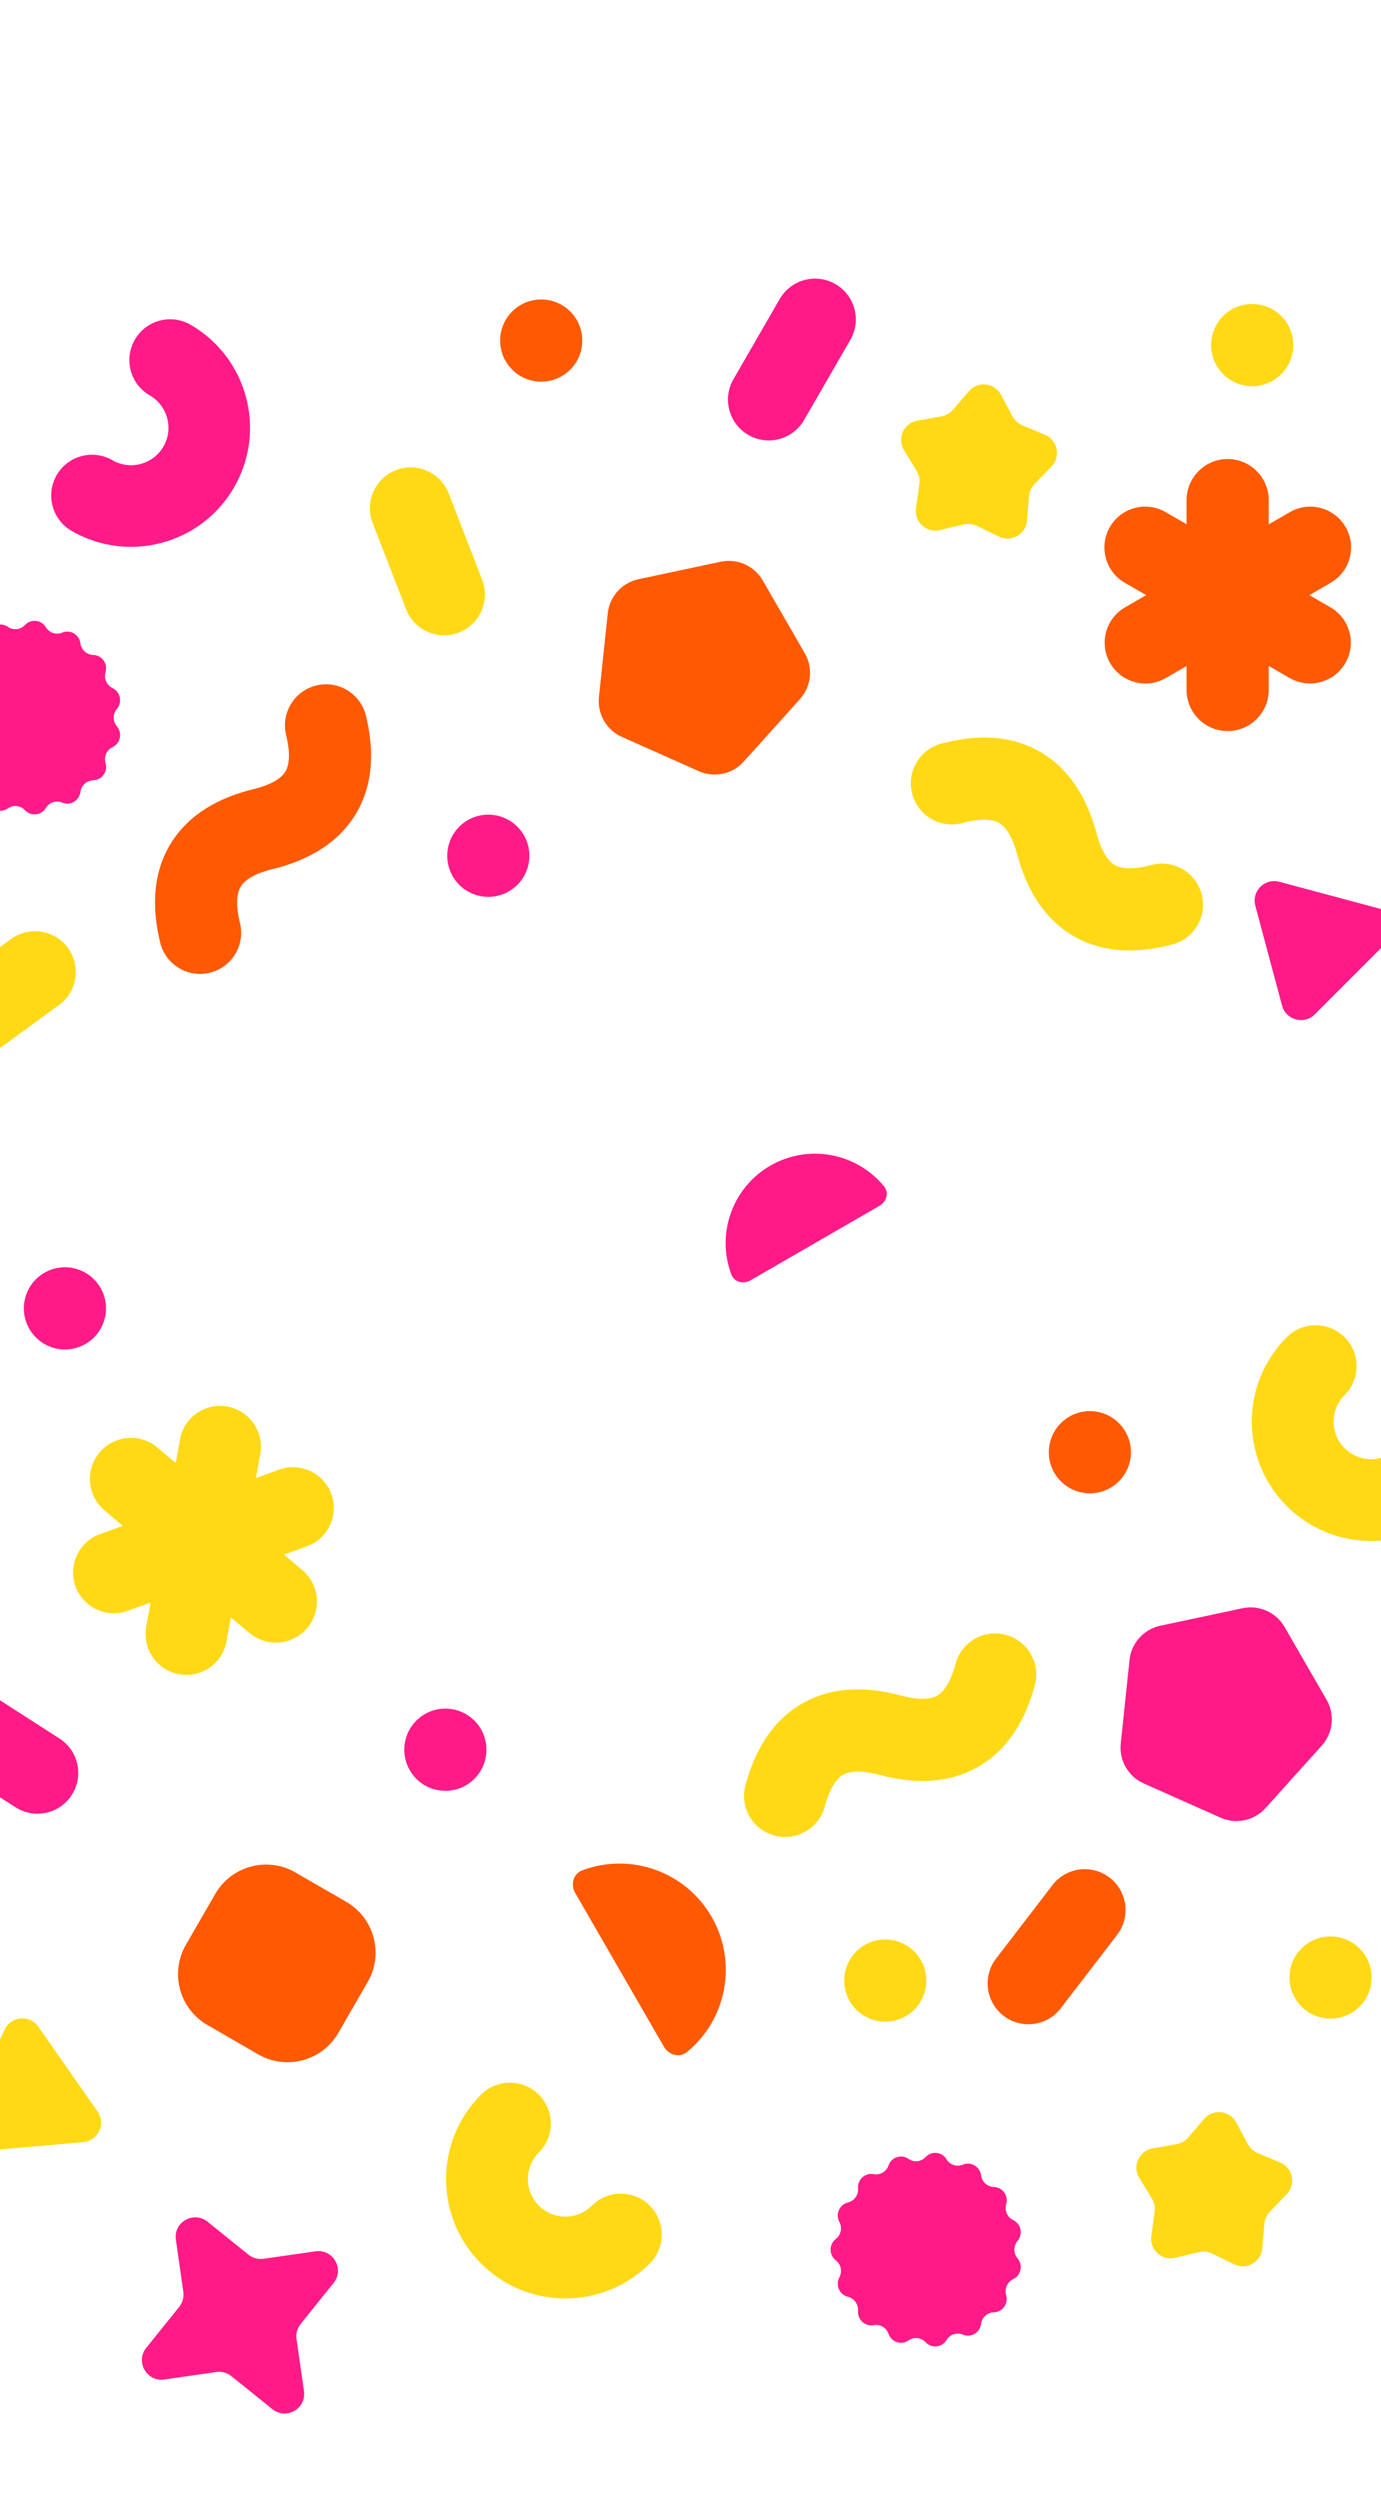 <svg width="414" height="749" viewBox="0 0 414 749" fill="none" xmlns="http://www.w3.org/2000/svg">
<g clip-path="url(#clip0_86_1044)">
<path d="M230.928 349.238C219.413 355.886 214.702 369.794 219.24 381.842C220.098 384.121 222.834 384.837 224.943 383.62L263.696 361.245C265.805 360.028 266.553 357.3 265.009 355.418C256.843 345.464 242.443 342.589 230.928 349.238Z" fill="#FF1A87"/>
<path fill-rule="evenodd" clip-rule="evenodd" d="M161.543 660.812C165.933 665.202 173.051 665.202 177.441 660.812C182.23 656.023 189.995 656.023 194.785 660.812C199.574 665.601 199.574 673.366 194.785 678.155C180.816 692.124 158.168 692.124 144.2 678.155C130.231 664.187 130.231 641.539 144.2 627.571C148.989 622.781 156.754 622.781 161.543 627.571C166.332 632.36 166.332 640.125 161.543 644.914C157.153 649.304 157.153 656.422 161.543 660.812Z" fill="#FFD916"/>
<path fill-rule="evenodd" clip-rule="evenodd" d="M403.087 433.877C407.477 438.267 414.595 438.267 418.985 433.877C423.774 429.088 431.539 429.088 436.329 433.877C441.118 438.666 441.118 446.431 436.329 451.22C422.36 465.189 399.712 465.189 385.744 451.22C371.775 437.252 371.775 414.604 385.744 400.636C390.533 395.846 398.298 395.846 403.087 400.636C407.876 405.425 407.876 413.19 403.087 417.979C398.697 422.369 398.697 429.487 403.087 433.877Z" fill="#FFD916"/>
<path d="M380.339 206.715C380.34 213.516 374.827 219.029 368.026 219.03V219.03C361.225 219.03 355.712 213.517 355.712 206.716L355.71 149.838C355.71 143.037 361.223 137.524 368.024 137.524V137.524C374.824 137.523 380.338 143.036 380.338 149.837L380.339 206.715Z" fill="#FF5903"/>
<path d="M349.499 203.14C343.651 206.517 336.173 204.513 332.797 198.665V198.665C329.42 192.818 331.423 185.34 337.271 181.963L386.684 153.433C392.532 150.057 400.009 152.06 403.386 157.908V157.908C406.762 163.756 404.759 171.234 398.911 174.61L349.499 203.14Z" fill="#FF5903"/>
<path d="M337.198 174.604C331.35 171.228 329.346 163.75 332.722 157.902V157.902C336.099 152.054 343.576 150.05 349.424 153.426L398.838 181.954C404.686 185.33 406.69 192.807 403.314 198.655V198.655C399.938 204.503 392.46 206.507 386.612 203.131L337.198 174.604Z" fill="#FF5903"/>
<path d="M111.715 156.676C109.275 150.38 112.4 143.298 118.696 140.857V140.857C124.992 138.416 132.074 141.541 134.515 147.837L144.542 173.702C146.983 179.998 143.858 187.08 137.562 189.521V189.521C131.266 191.962 124.183 188.837 121.742 182.541L111.715 156.676Z" fill="#FFD916"/>
<path d="M-4.712 317.445C-10.167 321.424 -17.816 320.227 -21.795 314.772V314.772C-25.774 309.316 -24.577 301.668 -19.122 297.688L3.29 281.342C8.746 277.363 16.394 278.559 20.373 284.015V284.015C24.353 289.471 23.156 297.119 17.7 301.098L-4.712 317.445Z" fill="#FFD916"/>
<path d="M-18.713 526.457C-24.394 522.807 -26.041 515.243 -22.392 509.562V509.562C-18.742 503.88 -11.178 502.234 -5.496 505.883L17.843 520.876C23.524 524.526 25.171 532.09 21.521 537.772V537.772C17.871 543.453 10.307 545.1 4.626 541.45L-18.713 526.457Z" fill="#FF1A87"/>
<path d="M241.05 125.839C237.674 131.687 230.196 133.69 224.348 130.314V130.314C218.5 126.938 216.496 119.46 219.873 113.612L233.743 89.589C237.119 83.741 244.597 81.737 250.445 85.113V85.113C256.292 88.49 258.296 95.967 254.92 101.815L241.05 125.839Z" fill="#FF1A87"/>
<path d="M318.002 601.689C313.89 607.045 306.215 608.053 300.859 603.941V603.941C295.503 599.829 294.494 592.153 298.607 586.797L315.5 564.794C319.612 559.438 327.287 558.43 332.644 562.542V562.542C338 566.654 339.008 574.33 334.896 579.686L318.002 601.689Z" fill="#FF5903"/>
<path d="M124.343 532.435C119.806 527.369 120.235 519.584 125.3 515.048V515.048C130.366 510.511 138.151 510.94 142.688 516.006V516.006C147.225 521.072 146.796 528.857 141.73 533.394V533.394C136.665 537.931 128.88 537.501 124.343 532.435V532.435Z" fill="#FF1A87"/>
<path d="M10.293 400.208C5.756 395.142 6.185 387.357 11.251 382.821V382.821C16.317 378.284 24.101 378.713 28.638 383.779V383.779C33.175 388.845 32.746 396.63 27.681 401.167V401.167C22.615 405.704 14.83 405.274 10.293 400.208V400.208Z" fill="#FF1A87"/>
<path d="M317.553 443.306C313.016 438.241 313.445 430.456 318.51 425.919V425.919C323.576 421.382 331.361 421.812 335.898 426.877V426.877C340.435 431.943 340.006 439.728 334.94 444.265V444.265C329.875 448.802 322.09 448.372 317.553 443.306V443.306Z" fill="#FF5903"/>
<path d="M366.215 111.602C361.678 106.536 362.107 98.751 367.173 94.214V94.214C372.238 89.677 380.023 90.107 384.56 95.173V95.173C389.097 100.239 388.668 108.024 383.602 112.56V112.56C378.537 117.097 370.752 116.668 366.215 111.602V111.602Z" fill="#FFD916"/>
<path d="M137.215 264.602C132.678 259.536 133.107 251.751 138.173 247.214V247.214C143.238 242.677 151.023 243.107 155.56 248.173V248.173C160.097 253.239 159.668 261.024 154.602 265.56V265.56C149.537 270.097 141.752 269.668 137.215 264.602V264.602Z" fill="#FF1A87"/>
<path d="M256.215 601.602C251.678 596.536 252.107 588.751 257.173 584.214V584.214C262.238 579.677 270.023 580.107 274.56 585.173V585.173C279.097 590.239 278.668 598.024 273.602 602.56V602.56C268.537 607.097 260.752 606.668 256.215 601.602V601.602Z" fill="#FFD916"/>
<path d="M389.703 600.686C385.167 595.62 385.595 587.835 390.661 583.298V583.298C395.727 578.761 403.512 579.191 408.048 584.257V584.257C412.585 589.323 412.157 597.108 407.091 601.644V601.644C402.025 606.181 394.24 605.752 389.703 600.686V600.686Z" fill="#FFD916"/>
<path d="M153.075 110.249C148.539 105.183 148.967 97.398 154.033 92.862V92.862C159.099 88.325 166.884 88.754 171.42 93.82V93.82C175.957 98.886 175.529 106.671 170.463 111.208V111.208C165.397 115.745 157.612 115.315 153.075 110.249V110.249Z" fill="#FF5903"/>
<path fill-rule="evenodd" clip-rule="evenodd" d="M85.541 231.195C86.393 229.792 87.355 226.735 85.773 220.255C84.16 213.648 88.209 206.985 94.816 205.372C101.422 203.759 108.086 207.808 109.698 214.414C112.18 224.583 112.028 235.029 106.588 243.983C101.148 252.937 91.947 257.885 81.778 260.367C75.297 261.949 73.028 264.211 72.175 265.614C71.323 267.017 70.361 270.073 71.943 276.554C73.556 283.161 69.507 289.824 62.9 291.437C56.294 293.049 49.63 289.001 48.018 282.394C45.536 272.226 45.688 261.779 51.128 252.826C56.568 243.872 65.769 238.924 75.938 236.442C82.419 234.86 84.688 232.598 85.541 231.195Z" fill="#FF5903"/>
<path fill-rule="evenodd" clip-rule="evenodd" d="M334.204 259.166C335.626 259.987 338.703 260.88 345.147 259.153C351.716 257.393 358.468 261.291 360.228 267.861C361.989 274.43 358.09 281.182 351.521 282.942C341.411 285.651 330.964 285.732 321.89 280.494C312.817 275.256 307.664 266.167 304.955 256.057C303.229 249.613 300.916 247.395 299.495 246.574C298.073 245.753 294.996 244.86 288.552 246.587C281.983 248.347 275.231 244.448 273.471 237.879C271.711 231.31 275.609 224.558 282.178 222.798C292.288 220.089 302.735 220.007 311.809 225.246C320.882 230.484 326.035 239.572 328.744 249.683C330.47 256.126 332.783 258.345 334.204 259.166Z" fill="#FFD916"/>
<path fill-rule="evenodd" clip-rule="evenodd" d="M280.98 507.988C282.402 507.167 284.714 504.949 286.44 498.505C288.201 491.936 294.953 488.038 301.522 489.798C308.091 491.558 311.989 498.31 310.229 504.879C307.52 514.99 302.367 524.078 293.294 529.316C284.221 534.554 273.774 534.473 263.663 531.764C257.22 530.037 254.142 530.931 252.72 531.751C251.299 532.572 248.987 534.791 247.26 541.234C245.5 547.803 238.748 551.702 232.179 549.941C225.61 548.181 221.711 541.429 223.471 534.86C226.18 524.75 231.333 515.662 240.407 510.423C249.48 505.185 259.927 505.266 270.037 507.975C276.481 509.702 279.558 508.809 280.98 507.988Z" fill="#FFD916"/>
<path d="M250.556 677.188C248.481 675.582 248.481 672.418 250.556 670.812V670.812C252.108 669.609 252.563 667.44 251.628 665.702V665.702C250.378 663.38 251.649 660.49 254.189 659.877V659.877C256.09 659.418 257.377 657.624 257.221 655.651V655.651C257.012 653.015 259.333 650.898 261.9 651.384V651.384C263.821 651.748 265.717 650.639 266.367 648.772V648.772C267.234 646.278 270.205 645.3 272.355 646.802V646.802C273.964 647.926 276.141 647.694 277.484 646.256V646.256C279.279 644.335 282.385 644.665 283.746 646.922V646.922C284.765 648.612 286.847 649.297 288.652 648.537V648.537C291.063 647.521 293.768 649.102 294.105 651.725V651.725C294.357 653.688 295.984 655.171 297.937 655.22V655.22C300.548 655.285 302.384 657.845 301.638 660.379V660.379C301.08 662.276 301.971 664.302 303.736 665.151V665.151C306.095 666.286 306.744 669.38 305.045 671.388V671.388C303.774 672.891 303.774 675.109 305.045 676.612V676.612C306.744 678.62 306.095 681.714 303.736 682.849V682.849C301.971 683.698 301.08 685.724 301.638 687.621V687.621C302.384 690.156 300.548 692.715 297.937 692.78V692.78C295.984 692.829 294.357 694.312 294.104 696.275V696.275C293.768 698.898 291.063 700.479 288.652 699.463V699.463C286.847 698.703 284.765 699.388 283.746 701.078V701.078C282.385 703.335 279.279 703.665 277.484 701.744V701.744C276.141 700.306 273.964 700.074 272.355 701.198V701.198C270.205 702.7 267.234 701.722 266.367 699.228V699.228C265.717 697.361 263.821 696.252 261.9 696.616V696.616C259.333 697.102 257.012 694.985 257.221 692.349V692.349C257.377 690.376 256.09 688.582 254.189 688.123V688.123C251.649 687.51 250.378 684.62 251.628 682.298V682.298C252.563 680.56 252.108 678.391 250.556 677.188V677.188Z" fill="#FF1A87"/>
<path d="M-19.444 218.188C-21.519 216.582 -21.519 213.418 -19.444 211.812V211.812C-17.892 210.609 -17.437 208.44 -18.372 206.702V206.702C-19.622 204.38 -18.351 201.49 -15.811 200.877V200.877C-13.91 200.418 -12.623 198.624 -12.779 196.651V196.651C-12.988 194.015 -10.667 191.898 -8.1 192.384V192.384C-6.179 192.748 -4.283 191.639 -3.633 189.772V189.772C-2.766 187.278 0.205 186.3 2.355 187.802V187.802C3.964 188.926 6.141 188.694 7.484 187.256V187.256C9.279 185.335 12.386 185.665 13.746 187.922V187.922C14.765 189.612 16.847 190.297 18.652 189.537V189.537C21.062 188.521 23.768 190.102 24.105 192.725V192.725C24.357 194.688 25.984 196.171 27.937 196.22V196.22C30.548 196.285 32.384 198.845 31.638 201.379V201.379C31.08 203.276 31.971 205.302 33.736 206.151V206.151C36.095 207.286 36.744 210.38 35.045 212.388V212.388C33.774 213.891 33.774 216.109 35.045 217.612V217.612C36.744 219.62 36.095 222.714 33.736 223.849V223.849C31.971 224.698 31.08 226.724 31.638 228.621V228.621C32.384 231.156 30.548 233.715 27.937 233.78V233.78C25.984 233.829 24.357 235.312 24.105 237.275V237.275C23.768 239.898 21.062 241.479 18.652 240.463V240.463C16.847 239.703 14.765 240.388 13.746 242.078V242.078C12.386 244.335 9.279 244.665 7.484 242.744V242.744C6.141 241.306 3.964 241.074 2.355 242.198V242.198C0.205 243.7 -2.766 242.722 -3.633 240.228V240.228C-4.283 238.361 -6.179 237.252 -8.1 237.616V237.616C-10.667 238.102 -12.988 235.985 -12.779 233.349V233.349C-12.623 231.376 -13.91 229.582 -15.811 229.123V229.123C-18.351 228.51 -19.622 225.62 -18.372 223.298V223.298C-17.437 221.56 -17.892 219.391 -19.444 218.188V218.188Z" fill="#FF1A87"/>
<path fill-rule="evenodd" clip-rule="evenodd" d="M48.999 133.777C52.094 128.416 50.257 121.562 44.897 118.467C39.049 115.09 37.045 107.613 40.422 101.765C43.798 95.917 51.276 93.913 57.123 97.29C74.18 107.137 80.024 128.947 70.176 146.003C60.329 163.06 38.519 168.904 21.462 159.056C15.614 155.68 13.611 148.202 16.987 142.354C20.363 136.507 27.841 134.503 33.689 137.879C39.05 140.974 45.904 139.137 48.999 133.777Z" fill="#FF1A87"/>
<path d="M31.316 452.504C26.123 448.112 25.473 440.343 29.864 435.15V435.15C34.256 429.957 42.026 429.307 47.218 433.699L90.649 470.427C95.842 474.818 96.491 482.588 92.1 487.781V487.781C87.708 492.973 79.939 493.623 74.746 489.232L31.316 452.504Z" fill="#FFD916"/>
<path d="M53.961 431.263C55.159 424.618 61.517 420.202 68.162 421.4V421.4C74.808 422.598 79.224 428.957 78.026 435.602L67.902 491.754C66.704 498.4 60.345 502.816 53.7 501.618V501.618C47.054 500.419 42.638 494.061 43.836 487.415L53.961 431.263Z" fill="#FFD916"/>
<path d="M83.694 440.3C90.048 438.015 97.052 441.313 99.337 447.667V447.667C101.622 454.022 98.323 461.025 91.969 463.31L38.278 482.619C31.924 484.904 24.92 481.605 22.635 475.251V475.251C20.35 468.897 23.648 461.893 30.003 459.608L83.694 440.3Z" fill="#FFD916"/>
<path d="M62.17 606.696C53.756 601.838 50.873 591.08 55.731 582.666L64.527 567.431C69.385 559.018 80.143 556.135 88.557 560.993L103.791 569.788C112.205 574.646 115.088 585.405 110.23 593.818L101.435 609.053C96.577 617.467 85.818 620.349 77.404 615.492L62.17 606.696Z" fill="#FF5903"/>
<path d="M341.527 652.476C339.39 648.954 341.455 644.384 345.511 643.66L352.771 642.366C354.099 642.129 355.304 641.442 356.185 640.42L360.998 634.832C363.687 631.711 368.672 632.262 370.613 635.896L374.087 642.401C374.723 643.591 375.749 644.525 376.993 645.047L383.794 647.897C387.594 649.49 388.61 654.402 385.754 657.371L380.641 662.685C379.706 663.657 379.134 664.922 379.023 666.266L378.413 673.616C378.073 677.722 373.716 680.205 370.009 678.406L363.375 675.186C362.161 674.597 360.782 674.445 359.469 674.754L352.291 676.445C348.281 677.39 344.572 674.014 345.138 669.933L346.15 662.628C346.335 661.292 346.054 659.933 345.354 658.78L341.527 652.476Z" fill="#FFD916"/>
<path d="M270.994 134.844C268.856 131.322 270.921 126.751 274.978 126.028L282.238 124.734C283.566 124.497 284.771 123.81 285.651 122.788L290.464 117.2C293.153 114.078 298.138 114.63 300.079 118.264L303.554 124.769C304.19 125.959 305.216 126.893 306.46 127.414L313.261 130.265C317.061 131.858 318.077 136.769 315.22 139.738L310.107 145.053C309.172 146.025 308.601 147.29 308.49 148.634L307.88 155.983C307.54 160.089 303.182 162.573 299.476 160.774L292.841 157.554C291.628 156.965 290.249 156.812 288.936 157.122L281.758 158.813C277.748 159.758 274.039 156.382 274.605 152.301L275.617 144.996C275.802 143.66 275.521 142.301 274.821 141.148L270.994 134.844Z" fill="#FFD916"/>
<path d="M49.245 712.905C43.978 713.66 40.51 707.573 43.844 703.426L53.724 691.138C54.742 689.872 55.189 688.241 54.959 686.633L52.723 671.025C51.969 665.757 58.055 662.289 62.202 665.623L74.49 675.503C75.756 676.521 77.387 676.968 78.996 676.738L94.604 674.502C99.871 673.748 103.339 679.834 100.005 683.981L90.125 696.269C89.107 697.535 88.66 699.167 88.89 700.775L91.126 716.383C91.88 721.65 85.794 725.118 81.647 721.784L69.359 711.904C68.093 710.886 66.461 710.439 64.853 710.669L49.245 712.905Z" fill="#FF1A87"/>
<path d="M-5.918 644.477C-10.415 644.866 -13.647 640.241 -11.736 636.152L1.381 608.09C3.292 604 8.914 603.514 11.499 607.214L29.244 632.604C31.829 636.304 29.44 641.416 24.943 641.805L-5.918 644.477Z" fill="#FFD916"/>
<path d="M376.322 271.359C375.154 266.999 379.144 263.009 383.504 264.177L413.425 272.195C417.785 273.363 419.245 278.813 416.054 282.005L394.15 303.909C390.958 307.101 385.508 305.64 384.339 301.28L376.322 271.359Z" fill="#FF1A87"/>
<path d="M342.872 534.324C338.231 532.258 335.448 527.438 335.979 522.385L338.614 497.318C339.145 492.265 342.869 488.129 347.839 487.073L372.493 481.832C377.463 480.776 382.547 483.04 385.088 487.44L397.69 509.268C400.231 513.668 399.649 519.203 396.249 522.979L379.384 541.71C375.984 545.486 370.54 546.643 365.898 544.576L342.872 534.324Z" fill="#FF1A87"/>
<path d="M186.446 220.787C181.804 218.721 179.021 213.901 179.552 208.848L182.187 183.781C182.718 178.728 186.442 174.592 191.412 173.535L216.066 168.295C221.036 167.239 226.121 169.502 228.661 173.902L241.264 195.731C243.804 200.131 243.222 205.666 239.822 209.442L222.957 228.173C219.557 231.948 214.113 233.106 209.472 231.039L186.446 220.787Z" fill="#FF5903"/>
<path d="M213.314 574.259C205.41 560.569 188.875 554.968 174.551 560.363C171.842 561.383 170.99 564.636 172.438 567.143L199.038 613.216C200.486 615.723 203.729 616.613 205.967 614.777C217.801 605.069 221.218 587.949 213.314 574.259Z" fill="#FF5903"/>
</g>
<defs>
<clipPath id="clip0_86_1044">
<rect width="414" height="749" fill="white"/>
</clipPath>
</defs>
</svg>
